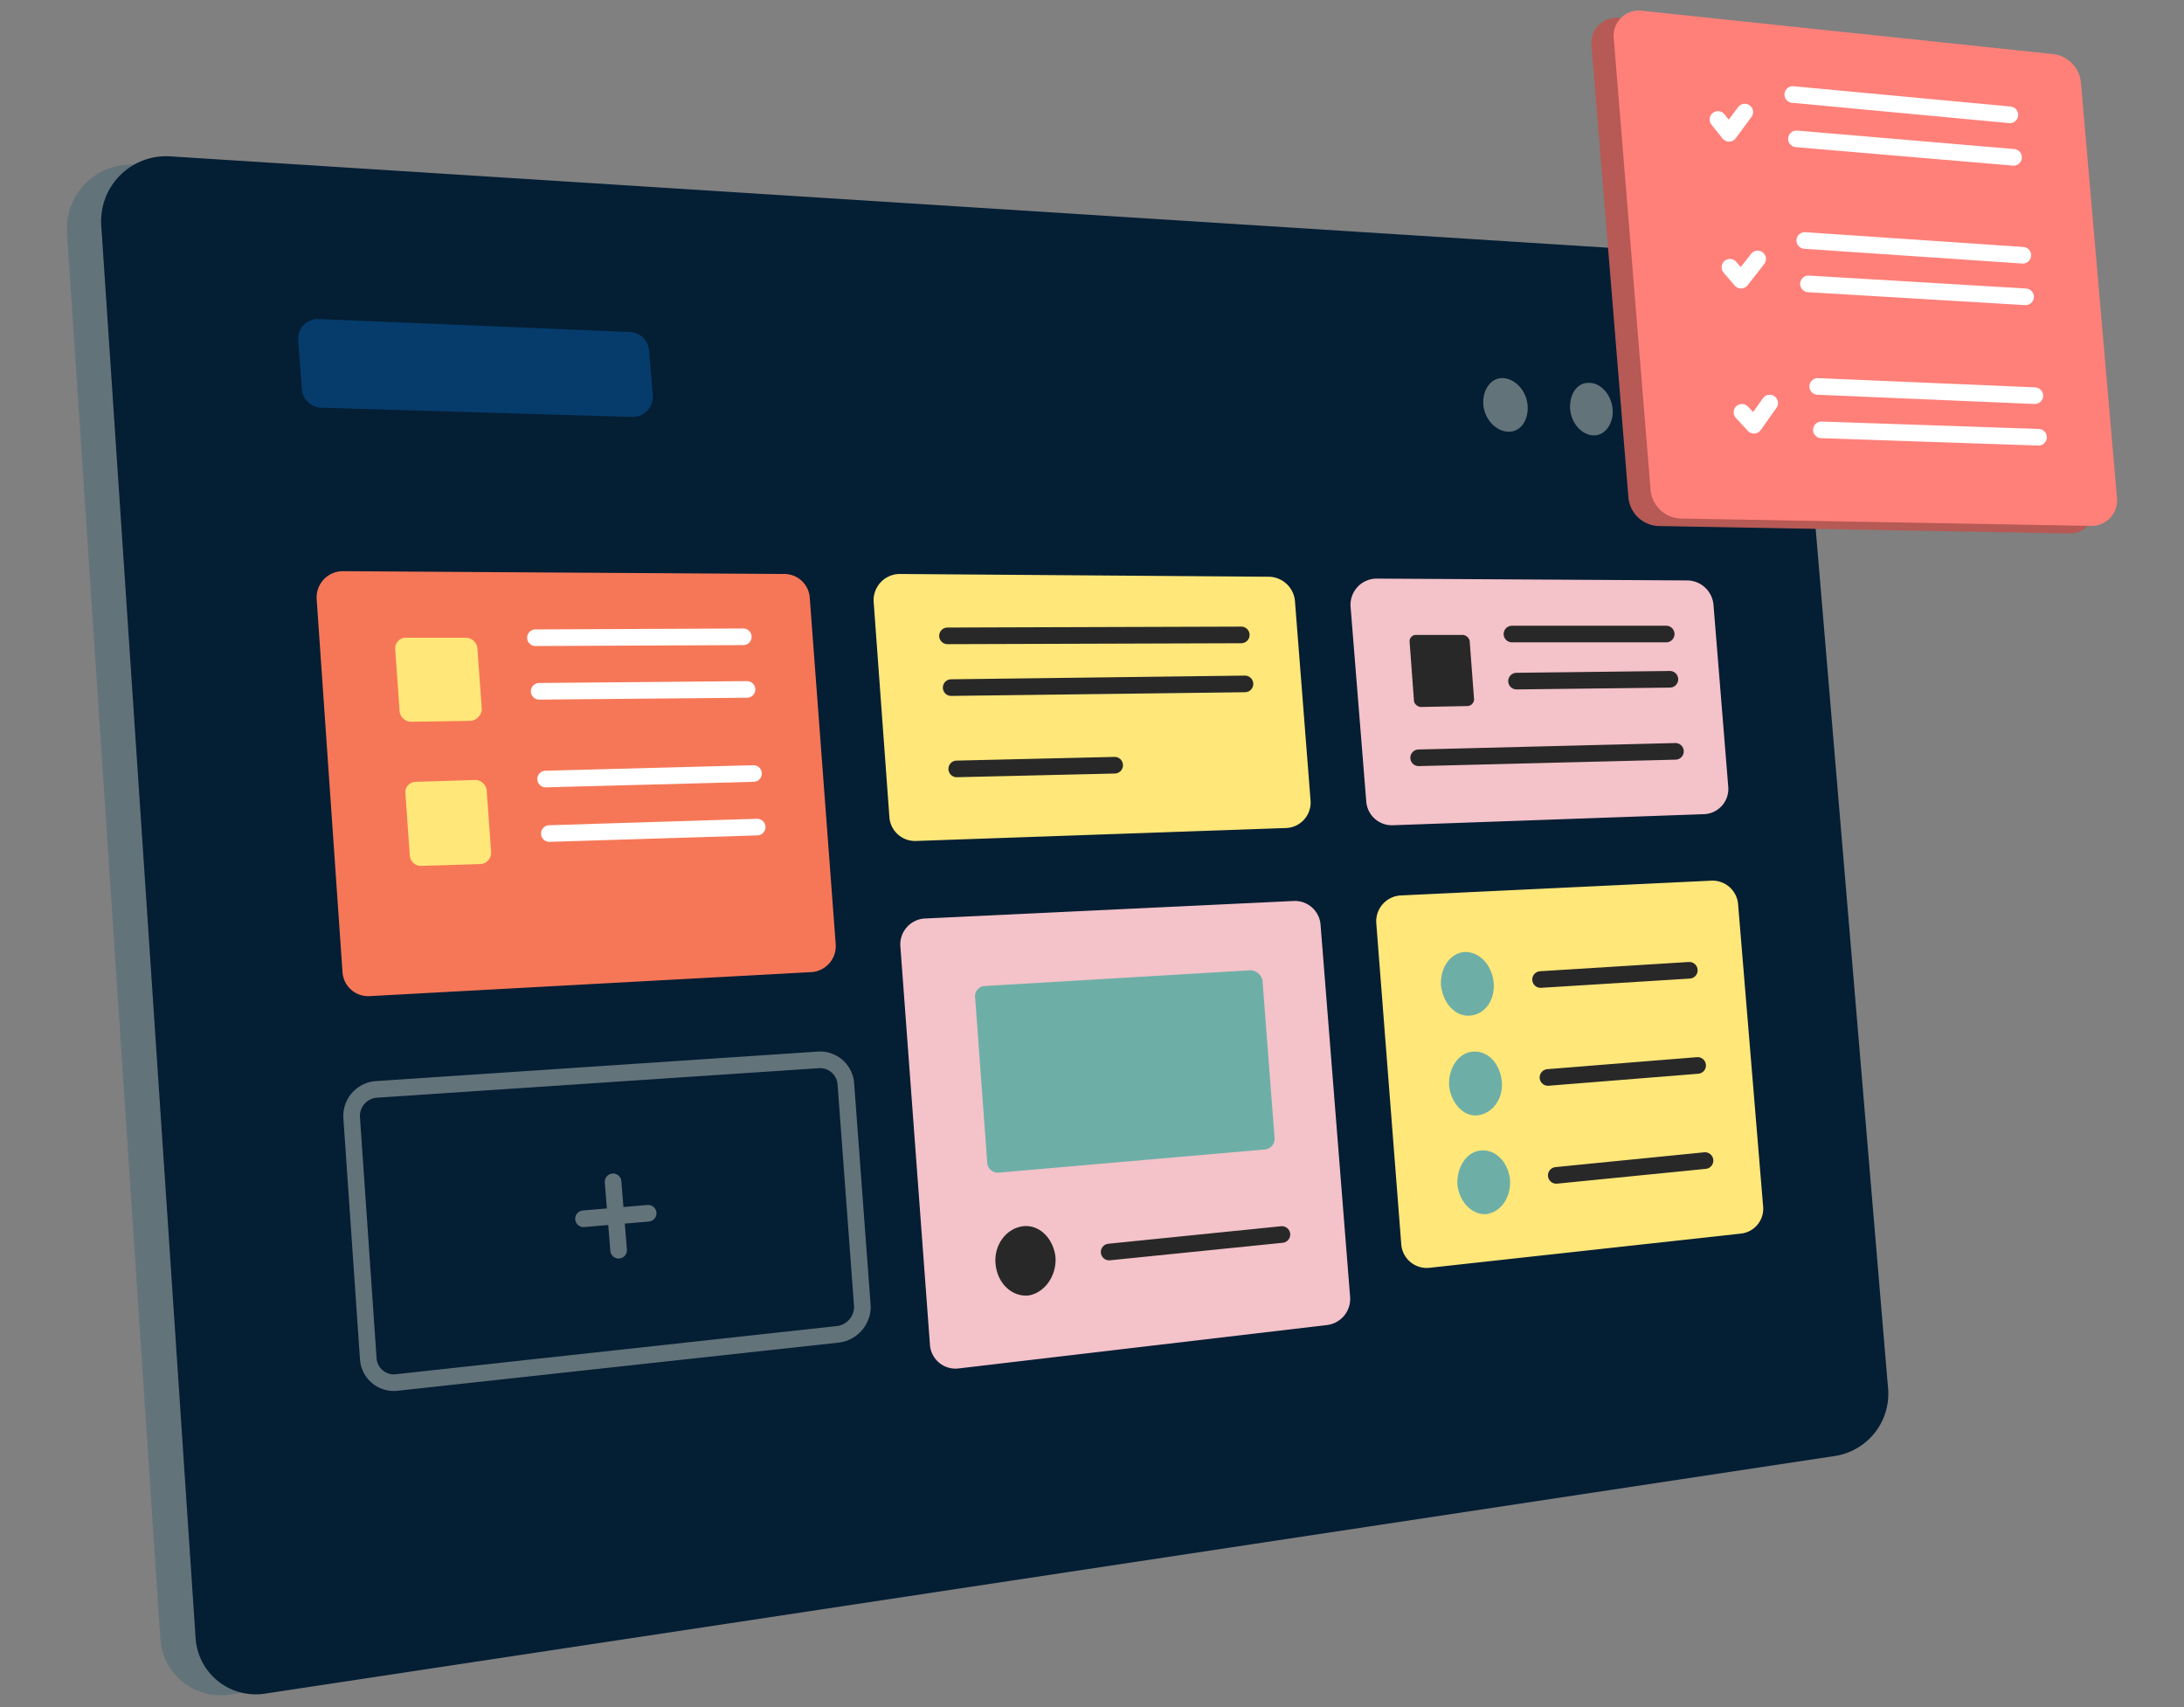 <?xml version="1.0" encoding="utf-8"?>
<svg viewBox="0 0 491.3 384" xmlns="http://www.w3.org/2000/svg">
  <rect x="0" y="0" width="491.3" height="384" fill="#808080" stroke="none"/>
  <defs>
    <style>.cls-1{fill:#63737a;}.cls-2{fill:#22272e;}.cls-3{fill:#6dafa7;}.cls-4{fill:#ffe779;}.cls-5{fill:#f4c2c9;}.cls-10,.cls-6,.cls-8{fill:none;stroke-linecap:round;stroke-linejoin:round;stroke-width:3.74px;}.cls-6{stroke:#63737a;}.cls-7{fill:#282828;}.cls-8{stroke:#282828;}.cls-9{fill:#f8ab5d;}.cls-10{stroke:#6dafa7;}</style>
  </defs>
  <g id="Isolation_Mode" data-name="Isolation Mode">
    <path class="cls-1" d="M402.88,328,51.67,381.2a13.55,13.55,0,0,1-15.59-12.47l-21-316.3A14.41,14.41,0,0,1,30.47,37.05L382.3,59.5A13.58,13.58,0,0,1,395,71.76l20.16,240.86A14.67,14.67,0,0,1,402.88,328Z"/>
    <path class="cls-2" d="M412.44,327.58,59.56,381A13.55,13.55,0,0,1,44,368.52L22.78,50.77A14.62,14.62,0,0,1,38.37,35.18L391.65,57.63A13.6,13.6,0,0,1,404.33,70.1L424.7,312A14.16,14.16,0,0,1,412.44,327.58Z" style="fill: rgb(4, 30, 52);"/>
    <path class="cls-3" d="M182.38,218.69l-99.33,5.4a5.78,5.78,0,0,1-6-5.4l-5.82-84A5.91,5.91,0,0,1,77,128.49l99.34.63a5.73,5.73,0,0,1,5.82,5.4L188,212.45A5.86,5.86,0,0,1,182.38,218.69Z" style="fill: rgb(246, 119, 87);"/>
    <path class="cls-4" d="M289.2,186.27l-83.13,2.91a5.78,5.78,0,0,1-6-5.41l-3.54-48.42a5.91,5.91,0,0,1,5.82-6.23l83.13.62a6,6,0,0,1,5.82,5.4L294.81,180A5.74,5.74,0,0,1,289.2,186.27Z"/>
    <path class="cls-5" d="M383.34,183.15l-70,2.49a5.77,5.77,0,0,1-6-5.4l-3.53-43.85a5.9,5.9,0,0,1,5.82-6.23l70,.41a6,6,0,0,1,5.82,5.41l3.32,40.93A5.68,5.68,0,0,1,383.34,183.15Z"/>
    <path class="cls-6" d="M188.62,300.15,89.28,311a5.76,5.76,0,0,1-6.44-5.41L79.1,251.31a6,6,0,0,1,5.4-6.23l99.55-6.65a5.82,5.82,0,0,1,6.23,5.4L194,293.92A6.28,6.28,0,0,1,188.62,300.15Z"/>
    <path class="cls-5" d="M298.55,298.07l-82.92,9.77a5.76,5.76,0,0,1-6.44-5.4l-6.65-89.57a5.84,5.84,0,0,1,5.4-6.24l83.13-3.95a5.78,5.78,0,0,1,6,5.41l6.65,83.75A5.92,5.92,0,0,1,298.55,298.07Z"/>
    <path class="cls-3" d="M281.3,218.27l-59.64,3.53a2.31,2.31,0,0,0-2.29,2.7l2.71,37a2.39,2.39,0,0,0,2.7,2.28l59.64-5.19a2.41,2.41,0,0,0,2.29-2.7L284,220.56A2.89,2.89,0,0,0,281.3,218.27Z"/>
    <path class="cls-4" d="M391.65,277.5l-70,7.69a5.75,5.75,0,0,1-6.44-5.41l-5.61-72.11a5.83,5.83,0,0,1,5.4-6.23l70-3.33a5.78,5.78,0,0,1,6,5.41l5.61,67.74A5.62,5.62,0,0,1,391.65,277.5Z"/>
    <line class="cls-6" x1="137.91" y1="265.86" x2="139.16" y2="281.24"/>
    <line class="cls-6" x1="131.26" y1="274.17" x2="145.81" y2="272.93"/>
    <path class="cls-7" d="M237.45,282.9c-.41-4.16-3.53-7.48-7.27-7.06s-6.65,4.15-6.23,8.52,3.74,7.48,7.48,7.06C235,290.8,237.66,287.06,237.45,282.9Z"/>
    <line class="cls-8" x1="249.51" y1="281.65" x2="288.37" y2="277.71"/>
    <path class="cls-3" d="M336,221c-.42-3.95-3.12-6.86-6.44-6.86-3.33.21-5.61,3.54-5.41,7.49.42,3.94,3.12,7.06,6.45,6.85C334.09,228.25,336.37,224.92,336,221Z"/>
    <line class="cls-8" x1="346.56" y1="220.35" x2="380.02" y2="218.27"/>
    <path class="cls-3" d="M337.83,243.21c-.42-4-3.12-6.86-6.44-6.65s-5.61,3.74-5.41,7.69c.42,3.95,3.33,7.06,6.45,6.65C335.75,250.48,338.25,247.16,337.83,243.21Z"/>
    <line class="cls-8" x1="348.22" y1="242.38" x2="381.89" y2="239.68"/>
    <path class="cls-3" d="M339.7,265.44c-.42-3.94-3.12-6.85-6.44-6.65s-5.61,3.75-5.41,7.69c.42,3.95,3.33,6.86,6.45,6.65C337.62,272.72,339.91,269.39,339.7,265.44Z"/>
    <line class="cls-8" x1="350.09" y1="264.41" x2="383.55" y2="261.08"/>
    <path class="cls-4" d="M105.91,162.16l-13.51.21a2.66,2.66,0,0,1-2.5-2.29l-1-14.13a2.39,2.39,0,0,1,2.49-2.49h13.51a2.66,2.66,0,0,1,2.49,2.28l1,13.93A2.87,2.87,0,0,1,105.91,162.16Z"/>
    <line class="cls-8" x1="120.45" y1="143.46" x2="167.21" y2="143.25" style="stroke: rgb(255, 255, 255);"/>
    <line class="cls-8" x1="121.29" y1="155.51" x2="168.04" y2="155.09" style="stroke: rgb(255, 255, 255);"/>
    <path class="cls-7" d="M330.14,158.83l-10.6.21a1.77,1.77,0,0,1-1.45-1.24l-1-13.51a1.42,1.42,0,0,1,1.45-1.46h10.6a1.81,1.81,0,0,1,1.46,1.25l1,13.3A1.56,1.56,0,0,1,330.14,158.83Z"/>
    <line class="cls-8" x1="340.12" y1="142.63" x2="374.82" y2="142.63"/>
    <line class="cls-8" x1="341.15" y1="153.22" x2="375.65" y2="152.81"/>
    <line class="cls-8" x1="319.13" y1="170.47" x2="376.9" y2="169.02"/>
    <path class="cls-4" d="M108.19,194.37l-13.51.42a2.5,2.5,0,0,1-2.49-2.29l-1-14.13a2.35,2.35,0,0,1,2.29-2.49l13.51-.42a2.66,2.66,0,0,1,2.49,2.29l1,13.92A2.56,2.56,0,0,1,108.19,194.37Z"/>
    <line class="cls-8" x1="122.74" y1="175.25" x2="169.5" y2="174.01" style="stroke: rgb(255, 255, 255);"/>
    <line class="cls-8" x1="123.57" y1="187.51" x2="170.33" y2="186.06" style="stroke: rgb(255, 255, 255);"/>
    <path class="cls-3" d="M142.27,93.79l-70-2.08a4.49,4.49,0,0,1-4.36-4.16l-.83-11a4.41,4.41,0,0,1,4.57-4.78l70,2.91A4.5,4.5,0,0,1,146,78.83L146.85,89A4.54,4.54,0,0,1,142.27,93.79Z" style="fill: rgb(6, 60, 108);"/>
    <line class="cls-8" x1="213.14" y1="143.04" x2="279.23" y2="142.83"/>
    <line class="cls-8" x1="213.97" y1="154.68" x2="280.06" y2="153.85"/>
    <line class="cls-8" x1="215.22" y1="172.97" x2="250.75" y2="172.14"/>
    <path class="cls-1" d="M381.26,92.75c-.2-3.12-2.49-5.82-5.19-6-2.5-.2-4.57,2.5-4.16,5.61.21,3.33,2.5,6,5.2,6C379.6,98.57,381.47,95.87,381.26,92.75Z"/>
    <path class="cls-1" d="M362.77,92.13c-.21-3.33-2.7-6-5.2-6-2.7-.21-4.57,2.49-4.36,5.82s2.7,6,5.4,6C361.1,97.94,363,95.24,362.77,92.13Z"/>
    <path class="cls-1" d="M343.65,91.29c-.21-3.32-2.7-6-5.4-6.23s-4.78,2.49-4.58,5.82,2.7,6,5.41,6.23C342,97.32,343.86,94.62,343.65,91.29Z"/>
    <path class="cls-9" d="M465.64,120l-92.27-1.66a7.07,7.07,0,0,1-7.07-6.65L358,10a5.67,5.67,0,0,1,6-6l92.69,9.77a7.13,7.13,0,0,1,6.44,6.65l8.11,93.31A5.63,5.63,0,0,1,465.64,120Z" style="fill: rgb(183, 89, 84);"/>
    <path class="cls-4" d="M470.62,118.31l-92.27-1.66a7.06,7.06,0,0,1-7.06-6.65L363,8.38a5.67,5.67,0,0,1,6-6l92.69,9.77a7.12,7.12,0,0,1,6.44,6.65l8.1,93.31A5.75,5.75,0,0,1,470.62,118.31Z" style="fill: rgb(255, 128, 121);"/>
    <line class="cls-6" x1="403.29" y1="21.26" x2="452.13" y2="25.83" style="stroke: rgb(255, 255, 255);"/>
    <line class="cls-6" x1="404.12" y1="31.24" x2="452.96" y2="35.39" style="stroke: rgb(255, 255, 255);"/>
    <line class="cls-6" x1="405.99" y1="54.1" x2="455.04" y2="57.42" style="stroke: rgb(255, 255, 255);"/>
    <line class="cls-6" x1="406.82" y1="63.86" x2="455.66" y2="66.77" style="stroke: rgb(255, 255, 255);"/>
    <line class="cls-6" x1="408.9" y1="86.93" x2="457.74" y2="89.01" style="stroke: rgb(255, 255, 255);"/>
    <line class="cls-6" x1="409.73" y1="96.7" x2="458.57" y2="98.36" style="stroke: rgb(255, 255, 255);"/>
    <polyline class="cls-10" points="386.46 26.87 388.95 29.99 392.49 25.21" style="stroke: rgb(255, 255, 255);"/>
    <polyline class="cls-10" points="389.16 60.12 391.65 63.03 395.39 58.25" style="stroke: rgb(255, 255, 255);"/>
    <polyline class="cls-10" points="391.86 92.75 394.56 95.66 398.1 90.67" style="stroke: rgb(255, 255, 255);"/>
  </g>
</svg>